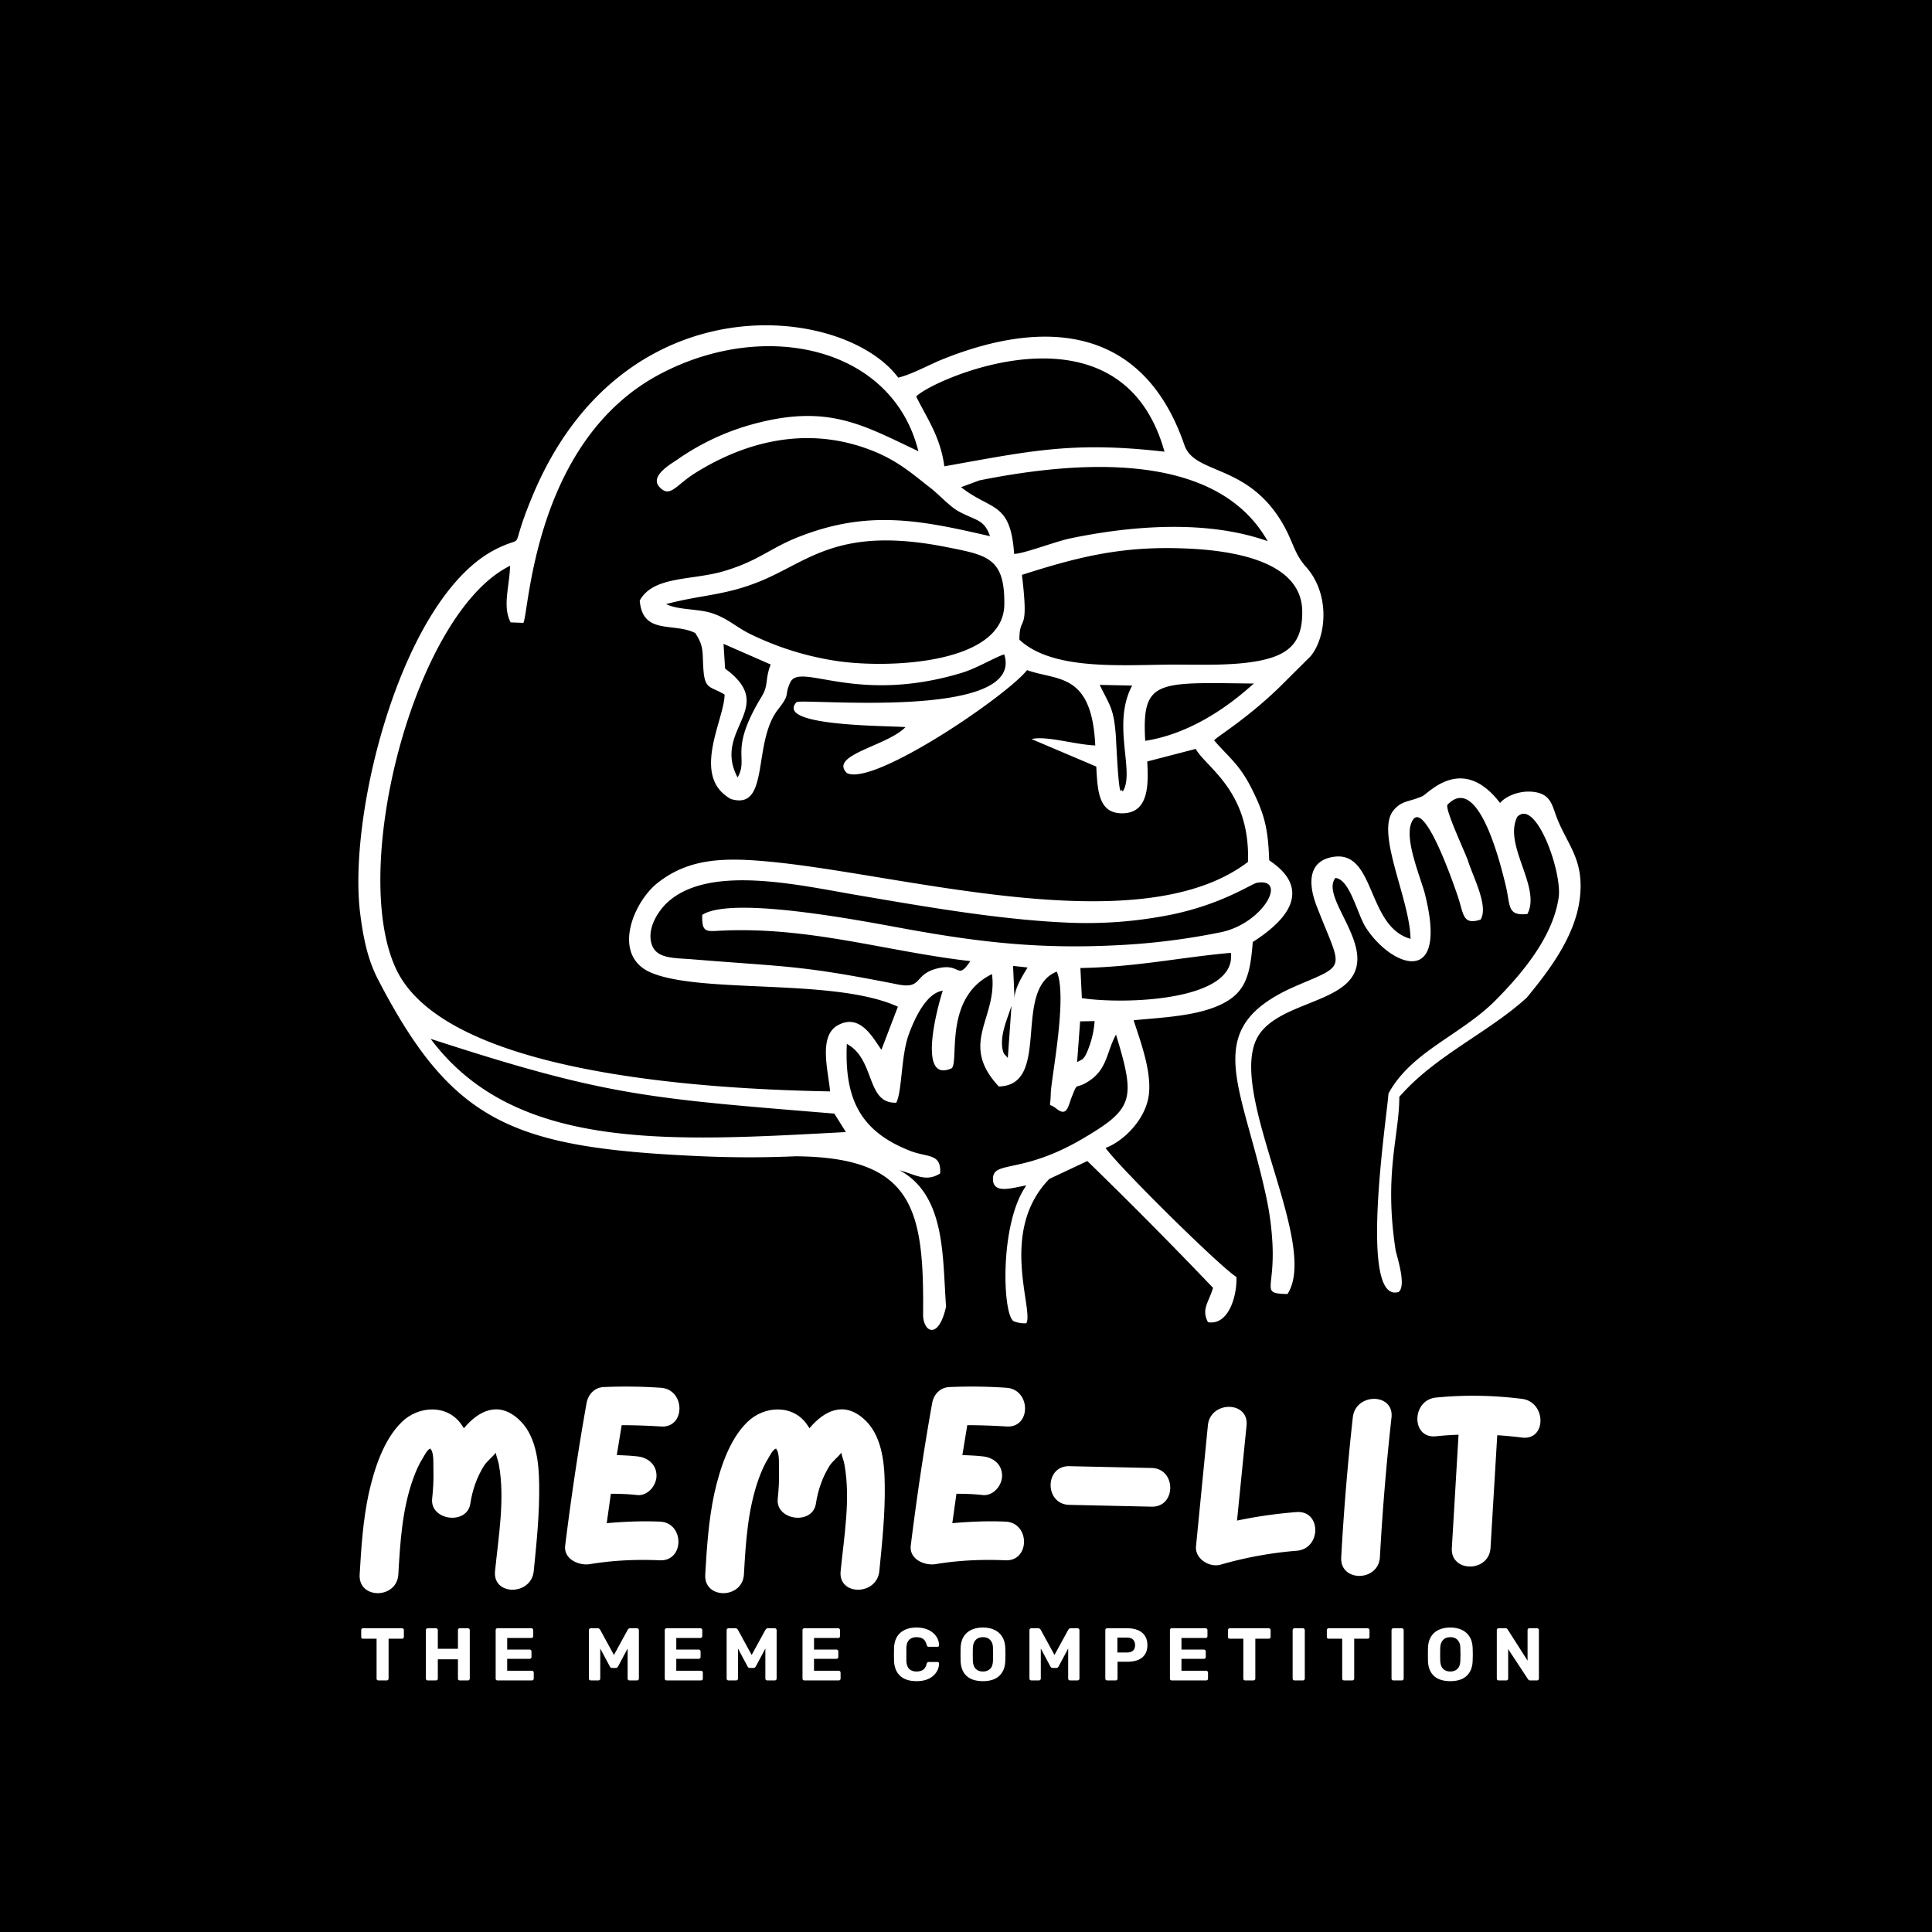 <svg xmlns="http://www.w3.org/2000/svg" xmlns:xlink="http://www.w3.org/1999/xlink" width="500" zoomAndPan="magnify" viewBox="0 0 375 375" height="500" preserveAspectRatio="xMidYMid meet" xmlns:v="https://vecta.io/nano"><path fill="#fff" d="M-37.5-37.5h450v450h-450z"/><path d="M-37.5-37.5h450v450h-450z"/><g fill="#fff"><path d="M83.625 201.648c34.098 11.109 42.074 11.52 78.316 14.5l2.246 3.586c-33.926 1.813-64.16 3.895-80.594-18.086zm125.441 4.512l.586-7.914 2.813-.051a18.2 18.2 0 0 1-.887 4.473c-1.113 3.227-1.391 2.813-2.512 3.492zm-13.449-.812l-.762-.855a4.7 4.7 0 0 1-.363-1.699c-.145-2.566 1.125-5.277 1.836-7.574zm1.32-11.078l-.301-6.789 2.813.309c-.906 1.523-2.762 4.328-2.512 6.48zm13.055-.535l-.289-5.844c11.016-.195 19.25-2.062 29.203-2.945 1.207 9.395-20.785 10.035-28.914 8.789zm-73.691-16.137c-.102 3.676.879 3.141 4.207 3.02 16.973-.703 31.863 4.121 47.836 5.934-2.672 3.906-1.742.227-6.484 1.441-4.535 1.156-2.77 4.031-7.543 3.094-19.062-3.773-21.125-3.352-39.973-4.887-3.637-.297-7.152-.051-7.934-3.203s1.586-6.367 3.027-7.738c8.039-7.574 25.496-3.473 36.977-1.516 12.789 2.176 27.051 4.688 40.188 5.309a82.88 82.88 0 0 0 20.766-1.527c9.973-2.059 15.551-6.008 16.641-6.184 5.969-.957 1.195 7.813-6.902 9.574a131.56 131.56 0 0 1-19.93 2.535c-15.047.805-26.793-.516-40.992-3.09-7.914-1.422-33.945-6.617-39.883-2.785zm81.637-23.961c-.082-.094-.246-.391-.27-.297-.586 1.832-1.027-10.379-1.121-10.984-.422-5.012-1.207-5.496-3.094-9.422l6.297.137c-4.047 7.574.66 16.859-1.855 20.609zm4.348-9.84c-.691-11.996 2.27-11.336 21.117-11.121-.465.176-9.277 9.277-21.117 11.121zm-74.43-8.625c-6.504 10.676-2.445 11.777-4.691 15.734-4.977-9.387 7.988-13.539-2.422-21.125l-.309-4.812 9.152 4.008c-1.156 3.02-.371 3.98-1.73 6.184zm-18.551-17.922c6.738-1.801 11.406-1.637 18.219-4.418 9.418-3.836 15.141-10.82 36.16-6.648 7.895 1.566 11.336 2.063 11.254 11.035 0 11.586-22.074 12.563-32.234 11.121-6.023-.875-11.77-2.66-17.23-5.348-2.637-1.32-4.305-3.012-7.324-3.988-2.711-.875-6.574-.578-8.844-1.754zm69.043-5.668c10.305-3.285 18.797-5.562 30.914-5.152 9.48.27 23.281 2.277 23.496 12.066.145 6.309-2.711 8.598-8.152 9.719-5.059 1.031-11.281.785-16.609.785-9.789 0-23.559 1.316-30.133-4.836 0-5.152 1.926-.68.496-12.527zm-8.242-18.34c17.672-3.535 45.711-6.34 55.945 11.797-11.605-4.121-26.062-3.09-38.324-.535-2.949.617-8.906 2.957-10.883 3.008-.711-10.242-4.422-8.324-10.305-12.953zm1.996 10.82c-13.395-3.094-23.492-5.152-36.898.082-5.805 2.246-7.793 4.656-14.676 6.707-6.254 1.855-13.715.887-16.355 5.719.559 6.762 6.566 4.176 10.762 6.297 1.738 2.586 1.367 3.668 1.586 6.934.266 4.125 1.328 3.32 4.121 5.008 0 4.813-6.656 15.852 1.207 20.273 7.688 2.336 4.121-10.945 9.18-17.395 2.496-3.176 1.125-2.484 2.32-5.156 1.855-4.203 12.477 4.371 33.336-1.934 2.977-.898 7.008-3.32 8.242-3.566 4.121 12.973-39.582 8.406-40.344 9.273-4.191 4.688 17.445 4.535 21.176 4.824-3.523 3.668-14.918 5.398-11.387 8.914 5.094 2.688 31.039-14.965 34.977-19.973 5.863 2.121 12.57.34 13.242 14.621-4.008-.164-9.461-1.926-12.367-1.234l12.563 5.336c.258 4.648.383 9.164 5.152 9.07 4.988-.094 5.008-5.422 4.738-10.059l9.41-2.441c2.063 3.68 10.594 8.121 10.148 21.93-20.781 15.848-66.371 2.535-92.422 0-9.273-.918-16.098-.734-22.227 4.121-4.781 3.824-9.059 14.375-.879 17.516 10.141 3.969 35.492.91 47.57 6.473l-3.195 8.359c-1.586-2.195-4.051-7.102-8.359-4.812-3.996 2.059-1.906 9.059-1.605 12.891-27.102-.484-75.227-3.949-84.324-23.949-9.051-19.754 3.813-69.043 22.207-78.07-.074 3.906-1.535 7.883.121 10.984l2.465.094c1.133-2.113 2.051-35.684 26.895-48.484 20.301-10.52 44.785-4.977 49.773 15.168-10.914-5.152-17.727-9.355-32.75-5.078a47.28 47.28 0 0 0-14.043 6.707c-1.187.816-5.465 3.207-3.434 5.348s3.09-.309 6.762-2.648c9.16-5.789 20.773-9.211 32.973-5.008 6.008 2.063 8.914 4.75 12.914 7.863 1.668 1.309 3.719 3.605 5.492 4.543 3.379 1.805 4.844 1.484 5.988 4.754zm-14.27-27.102c2.945-3.207 39.684-19.809 48.195 10.715-17.816-2.062-26.102-.125-42.734 2.836-.773-5.812-3.434-9.398-5.461-13.551zm-41.508 147.473a208.8 208.8 0 0 0 18.113 0c23.063.195 24.938 10.426 24.734 30.984.195 3.359 3.09 4.484 4.461-1.824-.73-9.543 0-21.559-9.039-26.453 3.258.91 5.152 2.352 7.895.621.219-3.988-2.391-3.012-5.934-4.422-9.648-3.812-12.656-10.129-12.184-20.715 5.566 2.961 3.68 11.637 9.594 11.41 1.145-2.176.91-9.059 2.414-13.211 1.195-3.297 3.473-8.102 6.613-8.523-1.027 3.094-5.047 18.117 1.742 15.047 1.465-1.391-1.617-13.707 7.813-18.273 1.121 8.598-6.523 13.398 1.32 21.809 10.305-.219 2.531-18.848 11.262-22.293 2.121 4.98-1.133 20.879-1.176 23.703-.051 3.195-.691 1.516 1.113 2.906 2.063 1.66 2.258-.496 2.938-2.215 1.34-3.402.535-1.207 3.586-3.309 3.371-2.32 3.246-5.68 5.027-8.852 3.906 12.766 3.371 14.426-6.738 20.352-11.5 6.668-16.961 4.121-17.137 7.48s3.957 1.805 6.473 1.441c-5.258 7.371-4.637 25.289-2.422 26.371a5.75 5.75 0 0 0 2.422.371c1.484-2.617-5.422-17.898 4.473-28.02l7.367-3.461c8.18 7.957 16.27 16.098 24.391 24.609-.773 2.762-2.34 4.121-.969 6.676 4.121.66 5.668-5.398 5.512-8.77-3.605-2.371-23.145-21.734-25.391-25.062 3.422-1.266 7.617-5.367 8.348-10.004s-1.637-10.789-2.906-14.777c5.523-.535 11.48-.773 16.168-2.711 5.473-2.297 6.422-5.656 6.957-12.48 15.023-9.562 3.371-15.457 3.184-15.898-.207-6.184-.937-8.934-3.348-13.77s-4.422-6.078-7.348-9.48c.895-.926 6.441-4.234 12.766-10.375l5.988-5.957c3.09-3.801 3.824-12.055-.937-17.363-2.176-2.441-2.465-4.687-4.172-7.781-6.793-12.363-17.367-9.941-19.395-15.805-7.762-22.641-26.309-24.93-46.855-16.707-2.918 1.176-5.887 2.906-8.699 3.598-10.602-14.242-53.586-18.98-71.012 23.02-4.832 11.586-.812 7.215-6.809 10.141-18.273 8.863-29.02 50.918-26.641 70.641.598 4.863 1.465 9.09 3.465 12.965 14.527 28.039 26.246 32.77 62.973 34.367zm137.485-42.199c-8.5-2.32-6.809-17.023-14.848-15.941-4.988.68-5.152 5.016-3.422 9.52 4.832 12.52 6.184 11.223-3.738 15.457-19.023 8.133-10.957 18.551-6.133 40.563.73 3.246 1.172 6.535 1.328 9.859.383 8.793-2.316 9.336 2.906 9.48 6.184-9.57-10.996-37.727-6.184-49.113 2.629-6.18 12.77-6.977 17.363-10.934 7.391-6.348-5.09-16.66-1.883-20.711 2.832.246 4.246 7.059 5.934 9.664 4.957 7.648 16.262 11.945 11.336-6.977-1.031-3.461-3.441-9.375-2.73-12.727 2.113-7.973 9.273 13.707 9.418 14.223.93 3 .887 4.996 4.227 3.895 1.566-2.574-1.371-8.078-2.422-11.336-.516-1.605-4.66-10.305-3.977-10.984 6.008-6.184 10.305 11.738 11.262 15.645s.195 6.016 4.215 5.594c2.762-5.203-4.75-13.395-1.949-18.879 3.586-3.625 8.719 10.656 8.027 15.652-1.027 7.09-6.18 13.883-12.426 20.148-6.781 6.699-16.18 9.801-20.609 17.91-.309 4.555-5.906 40.992 1.977 38.527 1.516-1.215-.258-6.594-.586-8.059-2.309-14.918.711-22.277.711-29.809 6.895-7.969 17.32-12.48 24.73-19.25 4.422-5.348 9.43-11.984 10.305-19.27s-2.172-10.109-4.273-15.191c-1.031-2.43-1.125-4.781-4.125-5.391s-6.027.734-7.078 2.063c-7.328-9.574-13.871-1.875-15.078-1.32-2.645 1.164-3.926.785-5.562 2.691-3.66 4.285 3.152 17.281 3.258 24.98zm0 0" fill-rule="evenodd"/><use xlink:href="#B"/><use xlink:href="#C"/><use xlink:href="#B" x="67.078"/><use xlink:href="#C" x="67.078"/><path d="M223.535 284.936l-15.969-.352c-4.855-.102-4.855 7.41 0 7.508l15.969.352c4.809.102 4.809-7.41 0-7.508zm28.132 8.558a89.63 89.63 0 0 0-11.562 1.652l1.852-18.473c.453-4.805-7.055-4.805-7.508 0l-2.301 23.43c-.25 2.453 2.602 4.203 4.754 3.602a74.81 74.81 0 0 1 14.766-2.703c4.809-.348 4.859-7.859 0-7.508zm10.913-18.371c-1 9.012-1.75 18.07-2.25 27.133-.301 4.855 7.207 4.805 7.508 0a488.05 488.05 0 0 1 2.254-27.133c.5-4.805-7.008-4.805-7.512 0zm32.84-3.605c-5.559-.699-11.113-.801-16.719-.25-4.758.504-4.809 8.012 0 7.512a66.33 66.33 0 0 1 4.402-.301l-1.301 21.973c-.301 4.809 7.207 4.809 7.508 0l1.305-21.875a76.8 76.8 0 0 1 4.805.453c4.805.598 4.754-6.91 0-7.512zm-221.966 54.65c-.105 0-.195-.031-.266-.094a.39.39 0 0 1-.094-.266v-7.734H70.47c-.105 0-.195-.031-.266-.094a.39.39 0 0 1-.094-.266v-1.297c0-.113.031-.203.094-.266.07-.07.16-.109.266-.109h7.563c.102 0 .188.039.25.109.07.063.109.152.109.266v1.297a.37.37 0 0 1-.109.266c-.062.063-.148.094-.25.094h-2.609v7.734a.37.37 0 0 1-.109.266c-.062.063-.148.094-.25.094zm0 0"/><path d="M83.027 326.168c-.105 0-.195-.031-.266-.094-.062-.07-.094-.16-.094-.266v-9.391c0-.113.031-.203.094-.266.07-.07.16-.109.266-.109h1.578c.113 0 .203.039.266.109.07.063.109.152.109.266v3.609h3.906v-3.609c0-.113.031-.203.094-.266a.35.35 0 0 1 .25-.109h1.594c.102 0 .188.039.25.109.07.063.109.152.109.266v9.391c0 .105-.039.195-.109.266-.062.063-.148.094-.25.094H89.23a.37.37 0 0 1-.25-.094c-.062-.07-.094-.16-.094-.266v-3.734H84.98v3.734c0 .105-.039.195-.109.266-.062.063-.152.094-.266.094zm0 0"/><use xlink:href="#D"/><use xlink:href="#E"/><use xlink:href="#D" x="32.821"/><use xlink:href="#E" x="26.735"/><use xlink:href="#D" x="59.556"/><path d="M177.891 326.309c-.898 0-1.668-.148-2.312-.453a3.28 3.28 0 0 1-1.469-1.328c-.344-.582-.539-1.289-.578-2.125l-.016-1.266.016-1.312c.039-.832.234-1.539.578-2.125.352-.582.848-1.023 1.484-1.328.645-.312 1.41-.469 2.297-.469.656 0 1.242.086 1.766.25s.973.406 1.359.719a3.41 3.41 0 0 1 .906 1.078 3.01 3.01 0 0 1 .344 1.375.28.28 0 0 1-.078.234.34.34 0 0 1-.234.078h-1.656c-.117 0-.211-.023-.281-.078-.062-.051-.117-.145-.156-.281-.148-.582-.387-.977-.719-1.187s-.75-.312-1.25-.312c-.594 0-1.062.168-1.406.5-.344.324-.531.867-.562 1.625v2.422c.031.75.219 1.293.563 1.625.344.324.813.484 1.406.484.5 0 .914-.102 1.25-.312.344-.219.582-.609.719-1.172.039-.133.094-.227.156-.281a.47.47 0 0 1 .281-.078h1.656c.094 0 .172.031.234.094.063.055.086.121.078.203-.012.512-.125.977-.344 1.391a3.51 3.51 0 0 1-.906 1.094c-.387.305-.84.539-1.359.703-.523.156-1.109.234-1.766.234zm0 0"/><use xlink:href="#F"/><use xlink:href="#E" x="85.511"/><path d="M214.9 326.168c-.105 0-.195-.031-.266-.094-.062-.07-.094-.16-.094-.266v-9.391c0-.113.031-.203.094-.266.07-.07.16-.109.266-.109h3.953c.781 0 1.457.125 2.031.375.582.242 1.031.605 1.344 1.094.32.48.484 1.086.484 1.813s-.164 1.336-.484 1.813c-.312.469-.762.824-1.344 1.063-.574.23-1.25.344-2.031.344h-1.937v3.266c0 .105-.039.195-.109.266-.062.063-.148.094-.25.094zm1.984-5.422h1.891c.5 0 .879-.117 1.141-.359.27-.238.406-.594.406-1.062 0-.437-.125-.789-.375-1.062-.242-.27-.633-.406-1.172-.406h-1.891zm0 0"/><use xlink:href="#D" x="130.876"/><use xlink:href="#G"/><use xlink:href="#H"/><use xlink:href="#G" x="19.193"/><use xlink:href="#H" x="19.193"/><use xlink:href="#F" x="90.716"/><path d="M290.889 326.168c-.105 0-.195-.031-.266-.094-.062-.07-.094-.16-.094-.266v-9.391c0-.113.031-.203.094-.266.07-.07.16-.109.266-.109h1.328c.145 0 .25.039.313.109.07.063.113.117.125.156l3.844 6.016v-5.906c0-.113.031-.203.094-.266.07-.07.164-.109.281-.109h1.469c.102 0 .188.039.25.109.07.063.109.152.109.266v9.391a.35.35 0 0 1-.109.25c-.062.074-.148.109-.25.109h-1.328c-.148 0-.258-.035-.328-.109-.062-.07-.105-.125-.125-.156l-3.828-5.812v5.719c0 .105-.039.195-.109.266-.062.063-.148.094-.25.094zm0 0"/></g><defs ><path id="B" d="M104.65 288.088c-.051-4.355-.602-9.66-4.105-12.715-3.855-3.402-7.609-1.602-10.512 1.852-.102-.199-.25-.398-.352-.551-2.703-4.152-8.41-3.902-11.711-.648-3.555 3.453-5.359 9.211-6.41 13.914-1.102 5.156-1.449 10.465-1.75 15.668-.301 4.855 7.207 4.809 7.508 0 .352-6.305.75-12.715 2.902-18.672.5-1.352 1.051-2.652 1.805-3.852.25-.402.898-1.754 1.5-1.902 0-.051.051-.051.051-.051 0 .051 0 .148.098.25.602.801.402 3.152.453 4.105.051 1.801-.051 3.602-.25 5.457-.402 4.152 6.707 5.152 7.406.949.402-2.652 1.254-5.156 2.703-7.457.5-.754 1.602-1.652 2.254-2.453.102.801.5 1.602.602 2.352 1.199 6.656-.102 14.016-.754 20.625-.5 4.805 7.012 4.805 7.512 0 .551-5.559 1.148-11.215 1.051-16.871zm0 0"/><path id="C" d="M128.077 295.346c-3.453-.148-6.91 0-10.312.301l.801-5.707c1.703 0 3.402.051 5.105.25 2.051.203 3.754-1.852 3.754-3.754 0-2.203-1.703-3.555-3.754-3.754-1.301-.148-2.602-.199-3.953-.25l.949-5.805c2.555 0 5.055.098 7.609.25 4.805.348 4.805-7.16 0-7.512a98.83 98.83 0 0 0-10.863-.148c-1.402 0-2.402.699-3.004 1.652-.25.398-.449.902-.551 1.449-1.652 9.211-3.004 18.422-4.152 27.633-.352 2.703 2.652 3.957 4.754 3.656 4.504-.754 9.063-.953 13.617-.754 4.805.203 4.805-7.305 0-7.508zm0 0"/><path id="D" d="M96.568 326.168c-.105 0-.195-.031-.266-.094-.062-.07-.094-.16-.094-.266v-9.391c0-.113.031-.203.094-.266.07-.07.16-.109.266-.109h6.563c.102 0 .188.039.25.109.07.063.109.152.109.266v1.156c0 .105-.039.195-.109.266-.062.063-.148.094-.25.094h-4.687v2.25h4.359c.102 0 .188.039.25.109.07.063.109.148.109.25v1.078a.35.35 0 0 1-.109.25c-.062.074-.148.109-.25.109h-4.359v2.313h4.797c.102 0 .188.039.25.109.07.063.109.148.109.25v1.156c0 .105-.039.195-.109.266-.062.063-.148.094-.25.094zm0 0"/><path id="E" d="M114.679 326.168c-.117 0-.211-.031-.281-.094-.062-.07-.094-.16-.094-.266v-9.391c0-.113.031-.203.094-.266.07-.07.164-.109.281-.109h1.359c.133 0 .238.043.313.125.07.074.117.133.141.172l2.672 4.891 2.672-4.891c.02-.039.066-.098.141-.172.07-.082.18-.125.328-.125h1.344c.102 0 .188.039.25.109.07.063.109.152.109.266v9.391c0 .105-.039.195-.109.266-.062.063-.148.094-.25.094h-1.469c-.105 0-.195-.031-.266-.094-.062-.07-.094-.16-.094-.266v-5.828l-1.828 3.422c-.043.094-.105.18-.187.25-.074.063-.172.094-.297.094h-.687c-.125 0-.23-.031-.312-.094-.074-.07-.133-.156-.172-.25l-1.828-3.422v5.828c0 .105-.039.195-.109.266-.062.063-.148.094-.25.094zm0 0"/><path id="F" d="M190.796 326.309c-.887 0-1.648-.141-2.281-.422-.637-.289-1.133-.727-1.484-1.312s-.547-1.316-.578-2.203l-.016-1.234.016-1.25c.031-.875.223-1.602.578-2.187.363-.594.863-1.039 1.5-1.344.645-.301 1.398-.453 2.266-.453.844 0 1.582.152 2.219.453a3.49 3.49 0 0 1 1.516 1.344c.363.586.563 1.313.594 2.188l.031 1.25-.031 1.234c-.031.887-.23 1.621-.594 2.203-.355.586-.852 1.023-1.484 1.313-.637.281-1.387.422-2.25.422zm0-1.875c.551 0 1.008-.164 1.375-.5.363-.344.551-.891.563-1.641l.031-1.187-.031-1.187c0-.5-.09-.906-.266-1.219-.18-.32-.406-.555-.687-.703s-.609-.219-.984-.219-.711.074-1 .219c-.281.148-.512.383-.687.703-.168.313-.262.719-.281 1.219l-.016 1.188.016 1.188c.031.75.223 1.297.578 1.641.352.336.816.5 1.391.5zm0 0"/><path id="G" d="M241.688 326.168c-.105 0-.195-.031-.266-.094-.062-.07-.094-.16-.094-.266v-7.734h-2.625c-.105 0-.195-.031-.266-.094-.062-.07-.094-.16-.094-.266v-1.297c0-.113.031-.203.094-.266.07-.07.16-.109.266-.109h7.563c.102 0 .188.039.25.109.07.063.109.152.109.266v1.297c0 .105-.039.195-.109.266-.062.063-.148.094-.25.094h-2.609v7.734c0 .105-.039.195-.109.266-.062.063-.148.094-.25.094zm0 0"/><path id="H" d="M251.261 326.168c-.105 0-.195-.031-.266-.094-.062-.07-.094-.16-.094-.266v-9.391c0-.113.031-.203.094-.266.07-.07.16-.109.266-.109h1.656c.094 0 .172.039.234.109.07.063.109.152.109.266v9.391c0 .105-.039.195-.109.266-.062.063-.141.094-.234.094zm0 0"/></defs></svg>